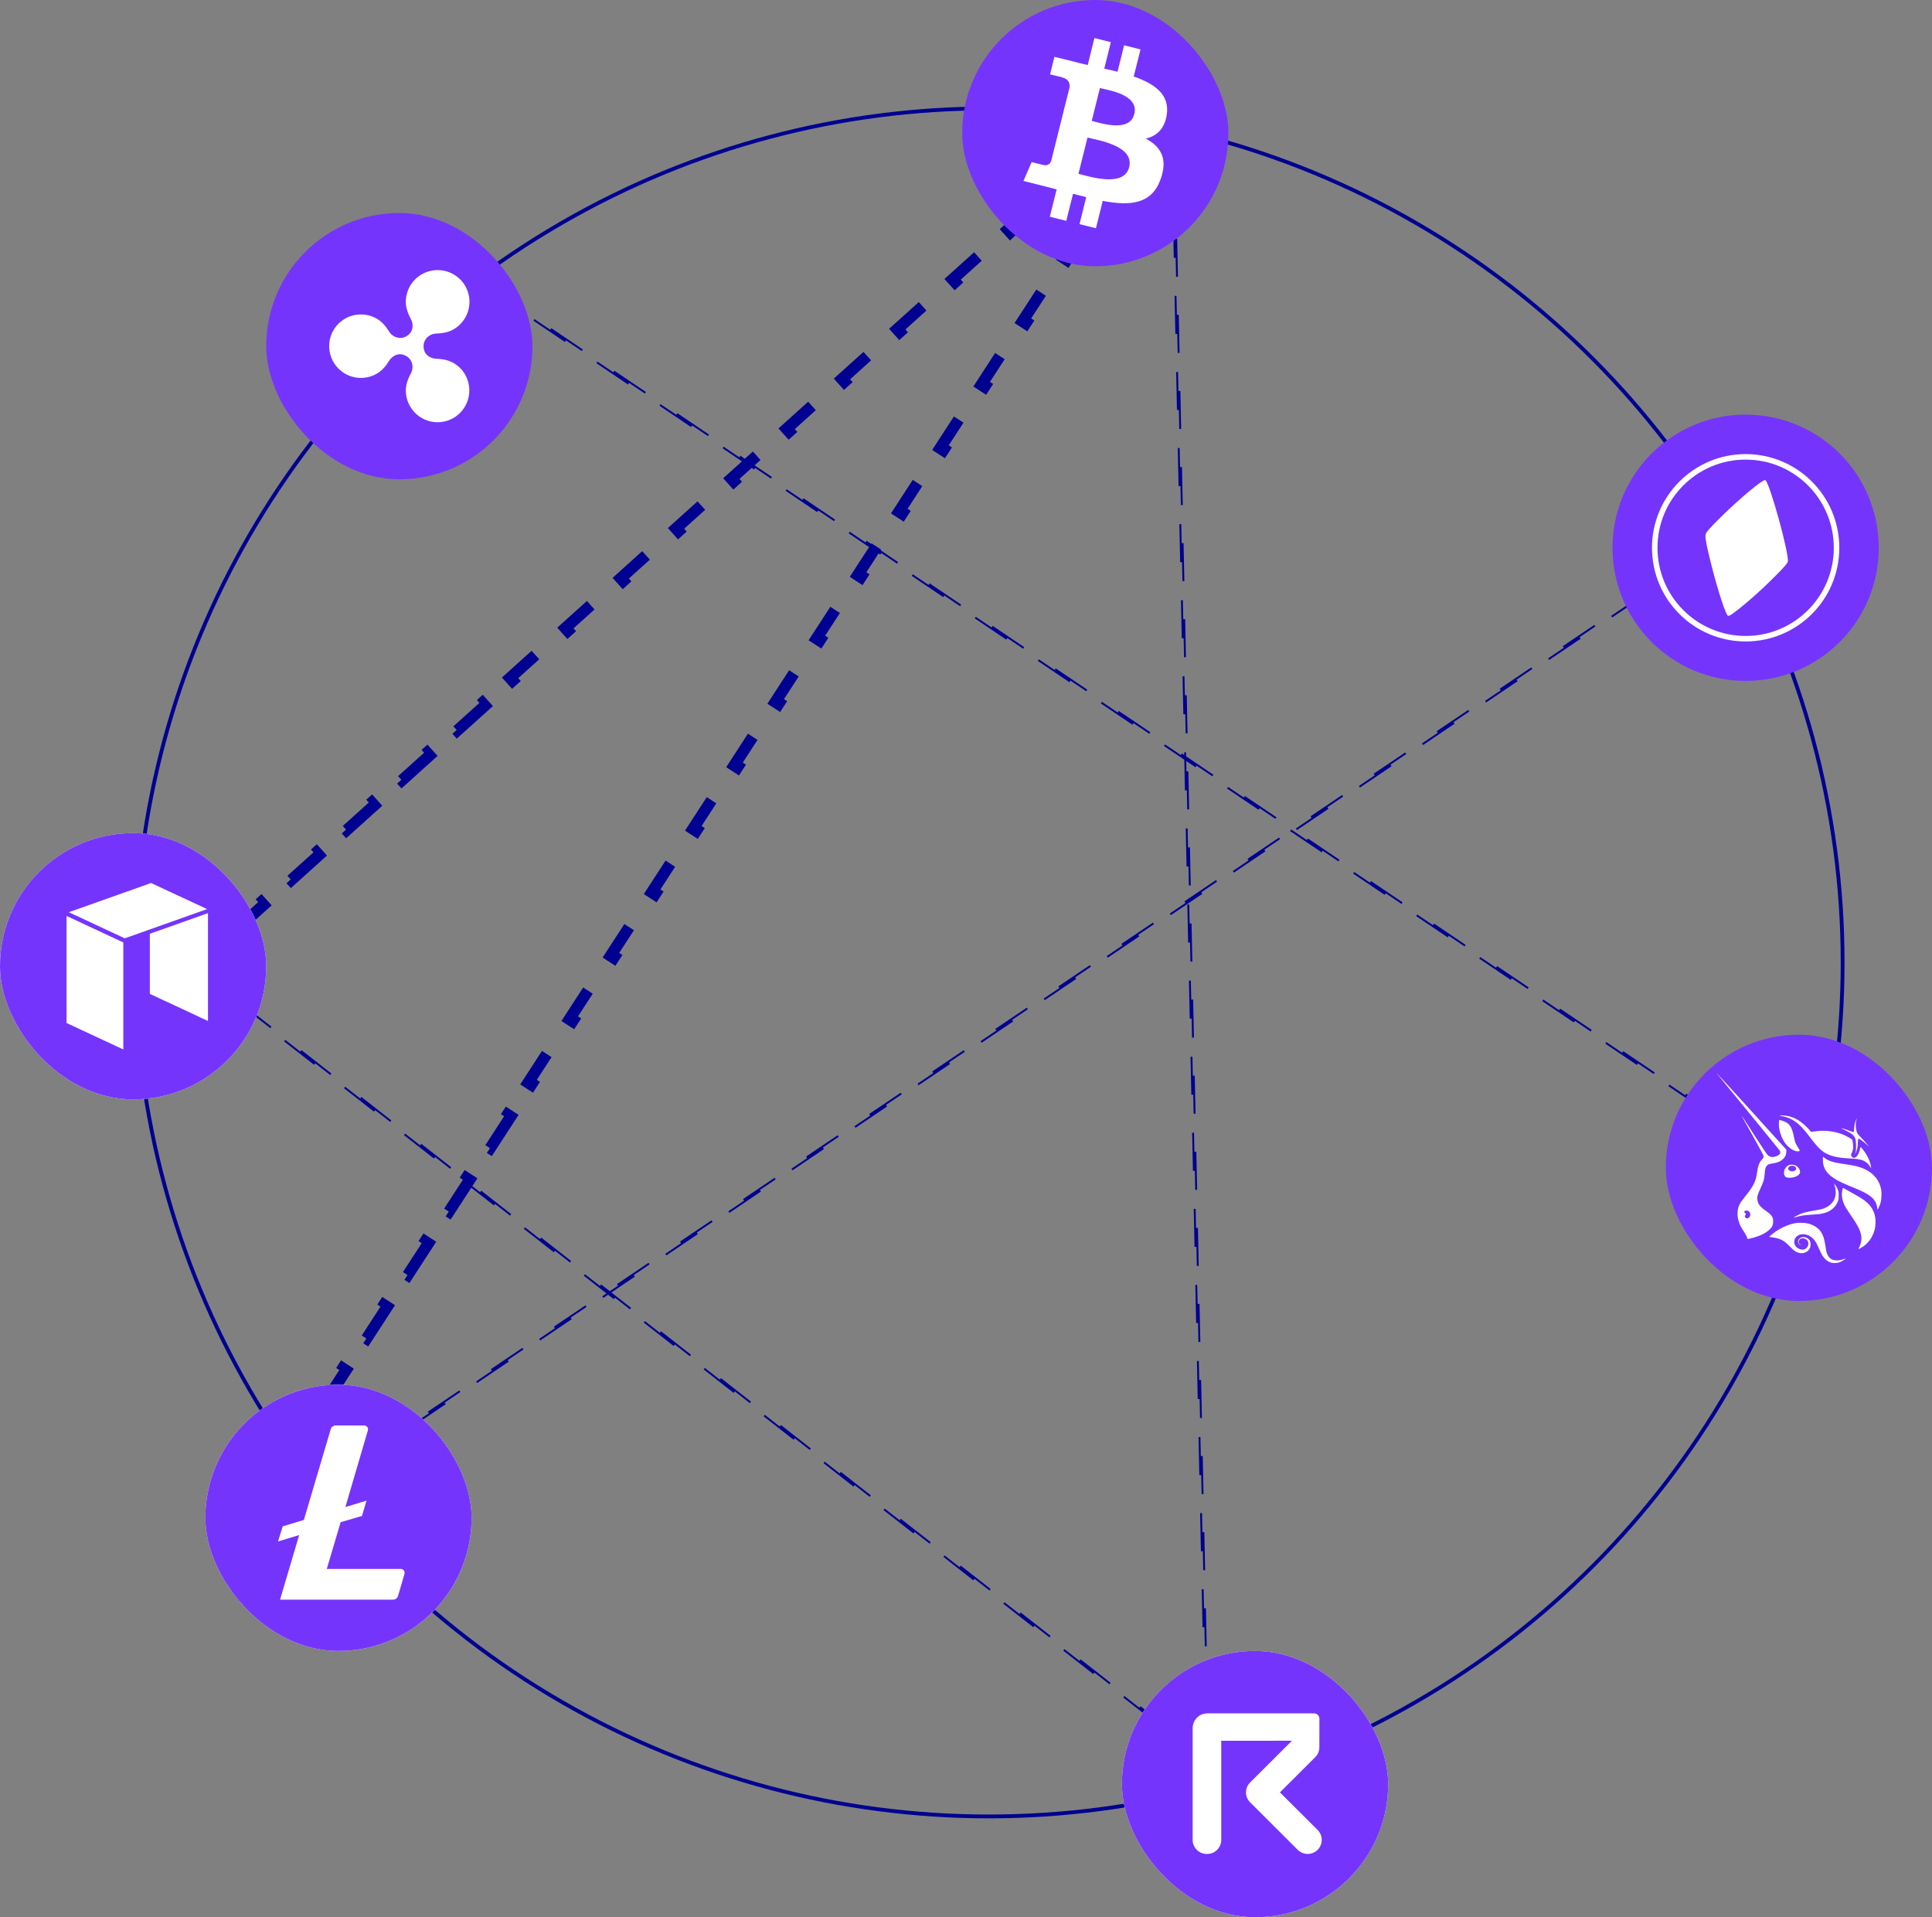 <svg width="508" height="504" viewBox="0 0 508 504" fill="none" xmlns="http://www.w3.org/2000/svg">
<rect x="0" y="0" width="508" height="504" fill="#808080" stroke="none"/>
<rect x="0.067" y="-0.347" width="387.25" height="0.5" transform="matrix(0.829 -0.559 -0.559 -0.829 108.505 374.27)" stroke="#000091" stroke-width="0.5" stroke-dasharray="10 10"/>
<path d="M90.962 360.23L85.546 368.569L84.708 368.024L90.124 359.685L90.962 360.23ZM101.794 343.551L96.378 351.89L95.539 351.345L100.955 343.006L101.794 343.551ZM112.625 326.872L107.21 335.211L106.371 334.666L111.787 326.327L112.625 326.872ZM123.457 310.192L118.041 318.532L117.202 317.987L122.618 309.648L123.457 310.192ZM134.288 293.513L128.873 301.853L128.034 301.308L133.45 292.969L134.288 293.513ZM139.704 285.174L138.865 284.629L144.281 276.29L145.12 276.834L139.704 285.174ZM150.536 268.495L149.697 267.95L155.113 259.611L155.951 260.155L150.536 268.495ZM161.367 251.816L160.528 251.271L165.944 242.932L166.783 243.476L161.367 251.816ZM172.199 235.137L171.36 234.592L176.776 226.252L177.614 226.797L172.199 235.137ZM183.03 218.458L182.191 217.913L187.607 209.573L188.446 210.118L183.03 218.458ZM193.862 201.778L193.023 201.234L198.439 192.894L199.277 193.439L193.862 201.778ZM204.693 185.099L203.854 184.555L209.27 176.215L210.109 176.76L204.693 185.099ZM215.525 168.42L214.686 167.876L220.102 159.536L220.94 160.081L215.525 168.42ZM226.356 151.741L225.517 151.197L230.933 142.857L231.772 143.402L226.356 151.741ZM237.188 135.062L236.349 134.518L241.765 126.178L242.603 126.723L237.188 135.062ZM248.019 118.383L247.18 117.839L252.596 109.499L253.435 110.044L248.019 118.383ZM258.851 101.704L258.012 101.159L263.428 92.82L264.266 93.365L258.851 101.704ZM269.682 85.025L268.843 84.48L274.259 76.141L275.098 76.686L269.682 85.025ZM280.514 68.346L279.675 67.801L285.091 59.462L285.929 60.006L280.514 68.346ZM291.345 51.667L290.506 51.122L295.922 42.783L296.761 43.327L291.345 51.667Z" stroke="#000091" stroke-width="3" stroke-dasharray="10 10"/>
<path d="M32.954 270.626L32.285 269.883L39.556 263.335L40.226 264.078L32.954 270.626ZM54.77 250.983L47.498 257.53L46.829 256.787L54.101 250.239L54.77 250.983ZM69.314 237.887L62.042 244.435L61.373 243.692L68.645 237.144L69.314 237.887ZM83.858 224.791L76.586 231.339L75.917 230.596L83.189 224.048L83.858 224.791ZM98.402 211.696L91.13 218.244L90.461 217.5L97.733 210.953L98.402 211.696ZM112.946 198.6L105.674 205.148L105.005 204.405L112.277 197.857L112.946 198.6ZM127.49 185.505L120.218 192.052L119.549 191.309L126.821 184.761L127.49 185.505ZM134.763 178.957L134.093 178.214L141.365 171.666L142.035 172.409L134.763 178.957ZM149.307 165.861L148.638 165.118L155.91 158.57L156.579 159.313L149.307 165.861ZM163.851 152.766L163.182 152.022L170.454 145.475L171.123 146.218L163.851 152.766ZM178.395 139.67L177.726 138.927L184.998 132.379L185.667 133.122L178.395 139.67ZM192.939 126.574L192.27 125.831L199.542 119.284L200.211 120.027L192.939 126.574ZM207.483 113.479L206.814 112.736L214.086 106.188L214.755 106.931L207.483 113.479ZM222.027 100.383L221.358 99.64L228.63 93.092L229.299 93.835L222.027 100.383ZM236.571 87.288L235.902 86.544L243.174 79.997L243.844 80.74L236.571 87.288ZM251.116 74.192L250.446 73.449L257.718 66.901L258.388 67.644L251.116 74.192ZM265.66 61.096L264.991 60.353L272.263 53.806L272.932 54.549L265.66 61.096ZM280.204 48.001L279.535 47.258L286.807 40.71L287.476 41.453L280.204 48.001ZM294.748 34.905L294.079 34.162L301.351 27.614L302.02 28.358L294.748 34.905Z" stroke="#000091" stroke-width="3" stroke-dasharray="10 10"/>
<rect x="-0.351" y="0.043" width="397.25" height="0.5" transform="matrix(-0.788 -0.616 -0.616 0.788 338.891 479.272)" stroke="#000091" stroke-width="0.5" stroke-dasharray="10 10"/>
<rect x="-0.347" y="0.067" width="397.25" height="0.5" transform="matrix(-0.829 -0.559 -0.559 0.829 467.875 304.236)" stroke="#000091" stroke-width="0.5" stroke-dasharray="10 10"/>
<rect x="-0.255" y="-0.245" width="407.25" height="0.5" transform="matrix(-0.021 -1 -1 0.021 317.215 452.518)" stroke="#000091" stroke-width="0.5" stroke-dasharray="10 10"/>
<circle cx="260" cy="253" r="224.5" stroke="#000091"/>
<rect x="253" width="70" height="70" rx="35" fill="#7534FC"/>
<path d="M306.799 30.08C307.57 24.837 303.591 21.999 298.1 20.117L299.889 12.992L295.571 11.912L293.844 18.853C292.703 18.575 291.53 18.297 290.358 18.051L292.086 11.08L287.767 10L286.009 17.094C285.053 16.878 284.128 16.663 283.233 16.447V16.416L277.249 14.935L276.108 19.562C276.108 19.562 279.316 20.302 279.254 20.333C281.012 20.765 281.321 21.937 281.259 22.862L279.223 30.975C279.347 31.006 279.501 31.036 279.686 31.129C279.532 31.098 279.377 31.067 279.223 31.006L276.385 42.357C276.169 42.881 275.614 43.683 274.411 43.374C274.442 43.436 271.265 42.603 271.265 42.603L269.106 47.569L274.751 48.988C275.799 49.266 276.817 49.513 277.835 49.79L276.046 56.977L280.364 58.057L282.153 50.931C283.326 51.24 284.498 51.548 285.608 51.826L283.85 58.92L288.168 60L289.957 52.813C297.36 54.201 302.912 53.646 305.226 46.953C307.107 41.585 305.133 38.47 301.247 36.434C304.115 35.787 306.244 33.905 306.799 30.08ZM296.897 43.961C295.571 49.328 286.503 46.428 283.572 45.688L285.947 36.157C288.878 36.897 298.316 38.347 296.897 43.961ZM298.255 29.988C297.021 34.892 289.495 32.394 287.058 31.777L289.217 23.14C291.654 23.757 299.519 24.898 298.255 29.988Z" fill="white"/>
<rect x="438" y="272" width="70" height="70" rx="35" fill="#7534FC"/>
<g clip-path="url(#clip0_157_9635)">
<path d="M468.317 293.378C467.776 293.3 467.75 293.274 468.008 293.249C468.498 293.171 469.633 293.274 470.433 293.455C472.29 293.894 473.967 295.029 475.748 297.015L476.212 297.557L476.883 297.454C479.747 296.99 482.688 297.351 485.139 298.486C485.81 298.796 486.867 299.415 486.996 299.57C487.048 299.621 487.125 299.957 487.177 300.292C487.358 301.505 487.28 302.408 486.893 303.104C486.687 303.491 486.687 303.594 486.816 303.93C486.919 304.188 487.229 304.368 487.512 304.368C488.132 304.368 488.777 303.388 489.086 302.021L489.215 301.479L489.447 301.737C490.763 303.207 491.795 305.246 491.95 306.69L492.002 307.077L491.769 306.742C491.382 306.149 491.021 305.762 490.531 305.426C489.654 304.833 488.725 304.652 486.274 304.523C484.055 304.394 482.791 304.214 481.553 303.801C479.437 303.104 478.353 302.201 475.851 298.873C474.741 297.402 474.045 296.603 473.348 295.932C471.826 294.461 470.304 293.687 468.317 293.378Z" fill="white"/>
<path d="M487.538 296.654C487.59 295.674 487.719 295.029 488.003 294.436C488.106 294.203 488.209 293.997 488.235 293.997C488.261 293.997 488.209 294.178 488.132 294.384C487.925 294.952 487.899 295.751 488.028 296.654C488.209 297.815 488.286 297.97 489.525 299.234C490.092 299.828 490.763 300.576 491.021 300.886L491.46 301.453L491.021 301.04C490.479 300.524 489.241 299.544 488.957 299.415C488.777 299.312 488.751 299.312 488.622 299.441C488.519 299.544 488.493 299.699 488.493 300.447C488.467 301.608 488.312 302.33 487.925 303.079C487.719 303.466 487.693 303.388 487.874 302.95C488.003 302.614 488.028 302.459 488.028 301.35C488.028 299.105 487.77 298.564 486.197 297.661C485.81 297.428 485.139 297.093 484.752 296.912C484.339 296.732 484.029 296.577 484.055 296.577C484.107 296.525 485.629 296.964 486.222 297.222C487.125 297.583 487.28 297.609 487.383 297.583C487.461 297.506 487.512 297.299 487.538 296.654Z" fill="white"/>
<path d="M469.375 300.498C468.292 299.002 467.595 296.68 467.75 294.951L467.802 294.41L468.06 294.461C468.524 294.539 469.324 294.848 469.711 295.08C470.743 295.7 471.207 296.551 471.646 298.667C471.775 299.286 471.955 300.008 472.033 300.24C472.162 300.627 472.652 301.53 473.065 302.098C473.349 302.511 473.168 302.717 472.523 302.666C471.543 302.562 470.227 301.659 469.375 300.498Z" fill="white"/>
<path d="M486.222 311.721C481.114 309.657 479.308 307.877 479.308 304.858C479.308 304.42 479.334 304.059 479.334 304.059C479.36 304.059 479.54 304.213 479.773 304.394C480.804 305.22 481.965 305.581 485.19 306.045C487.074 306.329 488.157 306.535 489.138 306.871C492.26 307.903 494.195 310.018 494.659 312.882C494.788 313.708 494.711 315.282 494.504 316.107C494.324 316.752 493.808 317.939 493.679 317.965C493.653 317.965 493.601 317.836 493.601 317.629C493.55 316.546 493.008 315.514 492.105 314.714C491.021 313.785 489.628 313.089 486.222 311.721Z" fill="white"/>
<path d="M482.61 312.573C482.559 312.186 482.43 311.695 482.352 311.489L482.223 311.102L482.456 311.386C482.791 311.773 483.049 312.237 483.281 312.882C483.462 313.372 483.462 313.527 483.462 314.327C483.462 315.101 483.436 315.282 483.281 315.72C483.023 316.417 482.714 316.907 482.198 317.449C481.269 318.403 480.056 318.919 478.328 319.152C478.018 319.177 477.141 319.255 476.367 319.306C474.432 319.41 473.142 319.616 471.981 320.029C471.826 320.08 471.671 320.132 471.645 320.106C471.594 320.055 472.394 319.59 473.039 319.281C473.942 318.842 474.87 318.61 476.909 318.249C477.915 318.094 478.947 317.887 479.205 317.784C481.759 316.984 483.023 314.998 482.61 312.573Z" fill="white"/>
<path d="M484.958 316.727C484.287 315.256 484.133 313.863 484.494 312.547C484.545 312.418 484.597 312.289 484.649 312.289C484.7 312.289 484.855 312.366 485.01 312.47C485.319 312.676 485.964 313.037 487.616 313.94C489.705 315.075 490.892 315.953 491.718 316.959C492.44 317.836 492.879 318.842 493.085 320.081C493.214 320.777 493.137 322.454 492.956 323.151C492.389 325.344 491.099 327.098 489.215 328.104C488.931 328.259 488.699 328.362 488.673 328.362C488.648 328.362 488.751 328.104 488.906 327.795C489.525 326.479 489.602 325.215 489.138 323.796C488.854 322.919 488.261 321.861 487.074 320.081C485.655 318.017 485.319 317.475 484.958 316.727Z" fill="white"/>
<path d="M465.738 324.621C467.647 323.022 469.995 321.887 472.162 321.525C473.091 321.371 474.639 321.422 475.49 321.654C476.857 322.016 478.096 322.79 478.741 323.744C479.36 324.673 479.644 325.473 479.927 327.253C480.031 327.95 480.16 328.672 480.185 328.827C480.392 329.756 480.805 330.478 481.321 330.865C482.12 331.458 483.514 331.484 484.881 330.968C485.113 330.891 485.32 330.813 485.32 330.839C485.371 330.891 484.675 331.355 484.21 331.587C483.565 331.923 483.049 332.026 482.353 332.026C481.114 332.026 480.056 331.381 479.205 330.091C479.024 329.833 478.663 329.085 478.354 328.388C477.451 326.298 476.986 325.679 475.929 324.983C475 324.389 473.813 324.26 472.91 324.699C471.723 325.266 471.414 326.789 472.239 327.717C472.575 328.104 473.194 328.414 473.71 328.491C474.664 328.62 475.49 327.872 475.49 326.918C475.49 326.298 475.258 325.937 474.639 325.653C473.813 325.292 472.91 325.705 472.936 326.505C472.936 326.84 473.091 327.047 473.426 327.201C473.632 327.305 473.632 327.305 473.478 327.279C472.729 327.124 472.549 326.195 473.142 325.602C473.865 324.879 475.387 325.189 475.903 326.195C476.109 326.608 476.135 327.434 475.954 327.95C475.516 329.085 474.277 329.678 473.013 329.343C472.162 329.111 471.801 328.878 470.769 327.821C468.963 325.963 468.266 325.602 465.686 325.215L465.196 325.137L465.738 324.621Z" fill="white"/>
<path fill-rule="evenodd" clip-rule="evenodd" d="M452.167 283.109C458.178 290.411 467.44 301.763 467.905 302.382C468.292 302.898 468.137 303.388 467.492 303.749C467.131 303.956 466.383 304.162 466.021 304.162C465.609 304.162 465.118 303.956 464.783 303.62C464.551 303.388 463.545 301.917 461.274 298.383C459.546 295.674 458.075 293.429 458.049 293.404C457.946 293.352 457.946 293.352 461.094 298.976C463.08 302.511 463.725 303.775 463.725 303.93C463.725 304.265 463.622 304.446 463.209 304.91C462.513 305.684 462.203 306.561 461.971 308.393C461.713 310.431 461.016 311.876 459.03 314.327C457.869 315.772 457.688 316.03 457.404 316.623C457.043 317.346 456.94 317.759 456.888 318.687C456.837 319.668 456.94 320.287 457.224 321.216C457.482 322.041 457.765 322.583 458.462 323.641C459.055 324.57 459.417 325.266 459.417 325.524C459.417 325.731 459.468 325.731 460.397 325.524C462.616 325.008 464.448 324.131 465.454 323.047C466.073 322.377 466.228 322.015 466.228 321.087C466.228 320.493 466.202 320.364 466.047 320.003C465.789 319.436 465.299 318.971 464.241 318.249C462.848 317.294 462.255 316.52 462.1 315.488C461.971 314.611 462.126 314.018 462.9 312.392C463.699 310.715 463.906 310.019 464.035 308.316C464.112 307.232 464.241 306.794 464.551 306.458C464.886 306.097 465.17 305.968 465.97 305.865C467.286 305.684 468.137 305.349 468.808 304.704C469.401 304.162 469.659 303.62 469.685 302.82L469.711 302.227L469.375 301.866C468.163 300.473 451.367 282 451.29 282C451.264 282 451.677 282.49 452.167 283.109ZM460.087 319.797C460.371 319.306 460.216 318.687 459.752 318.378C459.313 318.094 458.643 318.223 458.643 318.61C458.643 318.713 458.694 318.816 458.849 318.868C459.081 318.997 459.107 319.126 458.926 319.41C458.746 319.693 458.746 319.951 458.978 320.132C459.339 320.416 459.829 320.261 460.087 319.797Z" fill="white"/>
<path fill-rule="evenodd" clip-rule="evenodd" d="M470.536 306.226C469.917 306.407 469.324 307.078 469.143 307.748C469.04 308.161 469.091 308.909 469.272 309.142C469.556 309.503 469.814 309.606 470.536 309.606C471.955 309.606 473.168 308.987 473.297 308.239C473.426 307.619 472.884 306.768 472.136 306.381C471.749 306.175 470.949 306.097 470.536 306.226ZM472.187 307.516C472.394 307.207 472.316 306.871 471.929 306.639C471.233 306.2 470.175 306.562 470.175 307.232C470.175 307.568 470.717 307.929 471.233 307.929C471.568 307.929 472.033 307.723 472.187 307.516Z" fill="white"/>
</g>
<g clip-path="url(#clip1_157_9635)">
<rect y="219" width="70" height="70" rx="35" fill="white"/>
<path fill-rule="evenodd" clip-rule="evenodd" d="M35 289C15.669 289 0 273.331 0 254C0 234.669 15.669 219 35 219C54.331 219 70 234.669 70 254C70 273.331 54.331 289 35 289ZM54.688 268.394V240.046L39.397 245.471V261.265L54.688 268.394ZM32.425 275.875V247.742L17.5 240.783V268.919L32.425 275.875ZM54.322 239.031L54.456 238.985L39.736 232.125L39.6 232.171L39.213 232.309L39.029 232.374L18.091 239.803L32.81 246.663L39.029 244.458L39.395 244.327L54.075 239.121L54.32 239.033L54.322 239.031Z" fill="#7534FC"/>
</g>
<rect x="70" y="56" width="70" height="70" rx="35" fill="#7534FC"/>
<path d="M119.25 95.416C117.84 94.606 116.242 94.363 114.663 94.306C113.346 94.268 111.373 93.404 111.373 90.998C111.373 89.211 112.82 87.764 114.681 87.689C116.26 87.632 117.858 87.389 119.268 86.579C121.186 85.471 122.586 83.647 123.16 81.508C123.735 79.368 123.438 77.089 122.333 75.169C121.215 73.251 119.383 71.853 117.237 71.282C115.091 70.712 112.807 71.013 110.883 72.122C109.611 72.853 108.555 73.908 107.822 75.179C107.089 76.451 106.705 77.893 106.709 79.36C106.709 80.977 107.293 82.462 108.026 83.854C108.646 85.019 108.948 87.181 106.843 88.404C105.263 89.304 103.289 88.741 102.311 87.162C101.484 85.827 100.488 84.587 99.078 83.779C98.128 83.229 97.08 82.872 95.993 82.728C94.906 82.583 93.8 82.655 92.741 82.937C91.681 83.22 90.687 83.709 89.816 84.376C88.945 85.043 88.215 85.875 87.665 86.824C86.562 88.744 86.265 91.024 86.84 93.162C87.415 95.301 88.815 97.125 90.732 98.233C92.002 98.963 93.441 99.347 94.906 99.347C96.37 99.347 97.809 98.963 99.079 98.233C100.489 97.424 101.486 96.183 102.313 94.849C102.989 93.759 104.701 92.368 106.843 93.609C108.423 94.511 108.911 96.504 108.028 98.159C107.294 99.531 106.711 101.035 106.711 102.651C106.712 104.865 107.591 106.987 109.156 108.553C110.721 110.118 112.843 110.998 115.056 111C117.27 110.999 119.392 110.119 120.957 108.554C122.522 106.989 123.402 104.866 123.403 102.653C123.412 101.187 123.032 99.745 122.302 98.474C121.573 97.203 120.52 96.149 119.25 95.416Z" fill="white"/>
<g clip-path="url(#clip2_157_9635)">
<rect x="295" y="434" width="70" height="70" rx="35" fill="white"/>
<path d="M330 434C349.331 434 365 449.669 365 469C365 488.331 349.331 504 330 504C310.669 504 295 488.331 295 469C295 449.669 310.669 434 330 434ZM345.472 450.406H317.522C315.263 450.406 313.594 452.112 313.594 454.444V483.604C313.581 484.541 313.924 485.448 314.552 486.143C315.181 486.838 316.049 487.269 316.982 487.351L317.354 487.364C317.85 487.372 318.342 487.281 318.802 487.095C319.262 486.909 319.679 486.632 320.03 486.282C320.381 485.931 320.657 485.514 320.843 485.054C321.029 484.594 321.12 484.102 321.112 483.606V457.601L339.702 457.599L328.716 468.562C328.37 468.905 328.095 469.313 327.908 469.763C327.721 470.213 327.624 470.695 327.624 471.182C327.624 471.669 327.721 472.151 327.908 472.601C328.095 473.051 328.37 473.459 328.716 473.802L341.261 486.308C341.958 486.988 342.895 487.366 343.869 487.36C344.843 487.353 345.775 486.962 346.462 486.272C347.149 485.581 347.536 484.648 347.538 483.674C347.541 482.7 347.158 481.764 346.474 481.071L336.547 471.177L345.822 461.93C346.522 461.237 346.912 460.294 346.909 459.312L346.925 451.837C346.923 451.454 346.774 451.086 346.509 450.809L346.503 450.813L346.338 450.675C346.087 450.494 345.783 450.399 345.472 450.406Z" fill="#7534FC"/>
</g>
<g clip-path="url(#clip3_157_9635)">
<rect x="54" y="364" width="70" height="70" rx="35" fill="white"/>
<path d="M89 364C82.078 364 75.311 366.053 69.555 369.899C63.799 373.744 59.313 379.211 56.664 385.606C54.015 392.001 53.322 399.039 54.672 405.828C56.023 412.617 59.356 418.854 64.251 423.749C69.146 428.644 75.382 431.977 82.172 433.327C88.961 434.678 95.999 433.985 102.394 431.336C108.789 428.687 114.256 424.201 118.101 418.445C121.947 412.689 124 405.922 124 399C124 389.717 120.313 380.815 113.749 374.251C107.185 367.687 98.283 364 89 364ZM88.236 374.727H95.772C95.927 374.728 96.079 374.764 96.217 374.832C96.355 374.901 96.475 375 96.568 375.123C96.662 375.246 96.725 375.389 96.754 375.54C96.783 375.692 96.776 375.848 96.735 375.996L90.814 396.174L96.37 394.476L95.18 398.516L89.569 400.149L85.929 412.44H105.4C105.555 412.441 105.707 412.477 105.845 412.547C105.983 412.616 106.102 412.716 106.195 412.84C106.288 412.963 106.351 413.106 106.379 413.258C106.407 413.41 106.399 413.566 106.357 413.715L104.66 419.548C104.578 419.825 104.409 420.069 104.178 420.243C103.947 420.416 103.665 420.51 103.376 420.51H73.638L78.663 403.53L73.104 405.221L74.329 401.252L79.9 399.56L86.964 375.702C87.042 375.423 87.208 375.177 87.438 375.001C87.668 374.825 87.949 374.729 88.239 374.727H88.236Z" fill="#7534FC"/>
</g>
<g clip-path="url(#clip4_157_9635)">
<path d="M459 179C478.33 179 494 163.33 494 144C494 124.67 478.33 109 459 109C439.67 109 424 124.67 424 144C424 163.33 439.67 179 459 179Z" fill="#7534FC"/>
<path fill-rule="evenodd" clip-rule="evenodd" d="M459 168.627C445.398 168.627 434.373 157.602 434.373 144C434.373 130.398 445.398 119.373 459 119.373C472.602 119.373 483.627 130.398 483.627 144C483.627 157.602 472.602 168.627 459 168.627ZM459 167.179C471.801 167.179 482.179 156.801 482.179 144C482.179 131.199 471.801 120.821 459 120.821C446.199 120.821 435.821 131.199 435.821 144C435.821 156.801 446.199 167.179 459 167.179Z" fill="white"/>
<path d="M454.822 161.789C455.364 161.566 457.486 159.929 459.536 158.168C462.076 156.008 464.52 153.735 466.86 151.359C469.104 149.114 469.938 148.15 470.075 147.651C470.561 145.899 465.252 126.638 464.171 126.224C463.513 125.971 457.624 130.868 452.409 135.996C449.351 139.001 448.504 140.001 448.439 140.655C448.395 141.161 448.57 142.427 448.896 143.928C450.193 149.882 452.553 158.109 453.748 160.811C454.249 161.957 454.306 162.007 454.82 161.789H454.822Z" fill="white"/>
</g>
<defs>
<clipPath id="clip0_157_9635">
<rect width="43.421" height="50" fill="white" transform="translate(451.29 282)"/>
</clipPath>
<clipPath id="clip1_157_9635">
<rect y="219" width="70" height="70" rx="35" fill="white"/>
</clipPath>
<clipPath id="clip2_157_9635">
<rect x="295" y="434" width="70" height="70" rx="35" fill="white"/>
</clipPath>
<clipPath id="clip3_157_9635">
<rect x="54" y="364" width="70" height="70" rx="35" fill="white"/>
</clipPath>
<clipPath id="clip4_157_9635">
<rect width="70" height="70" fill="white" transform="translate(424 109)"/>
</clipPath>
</defs>
</svg>
